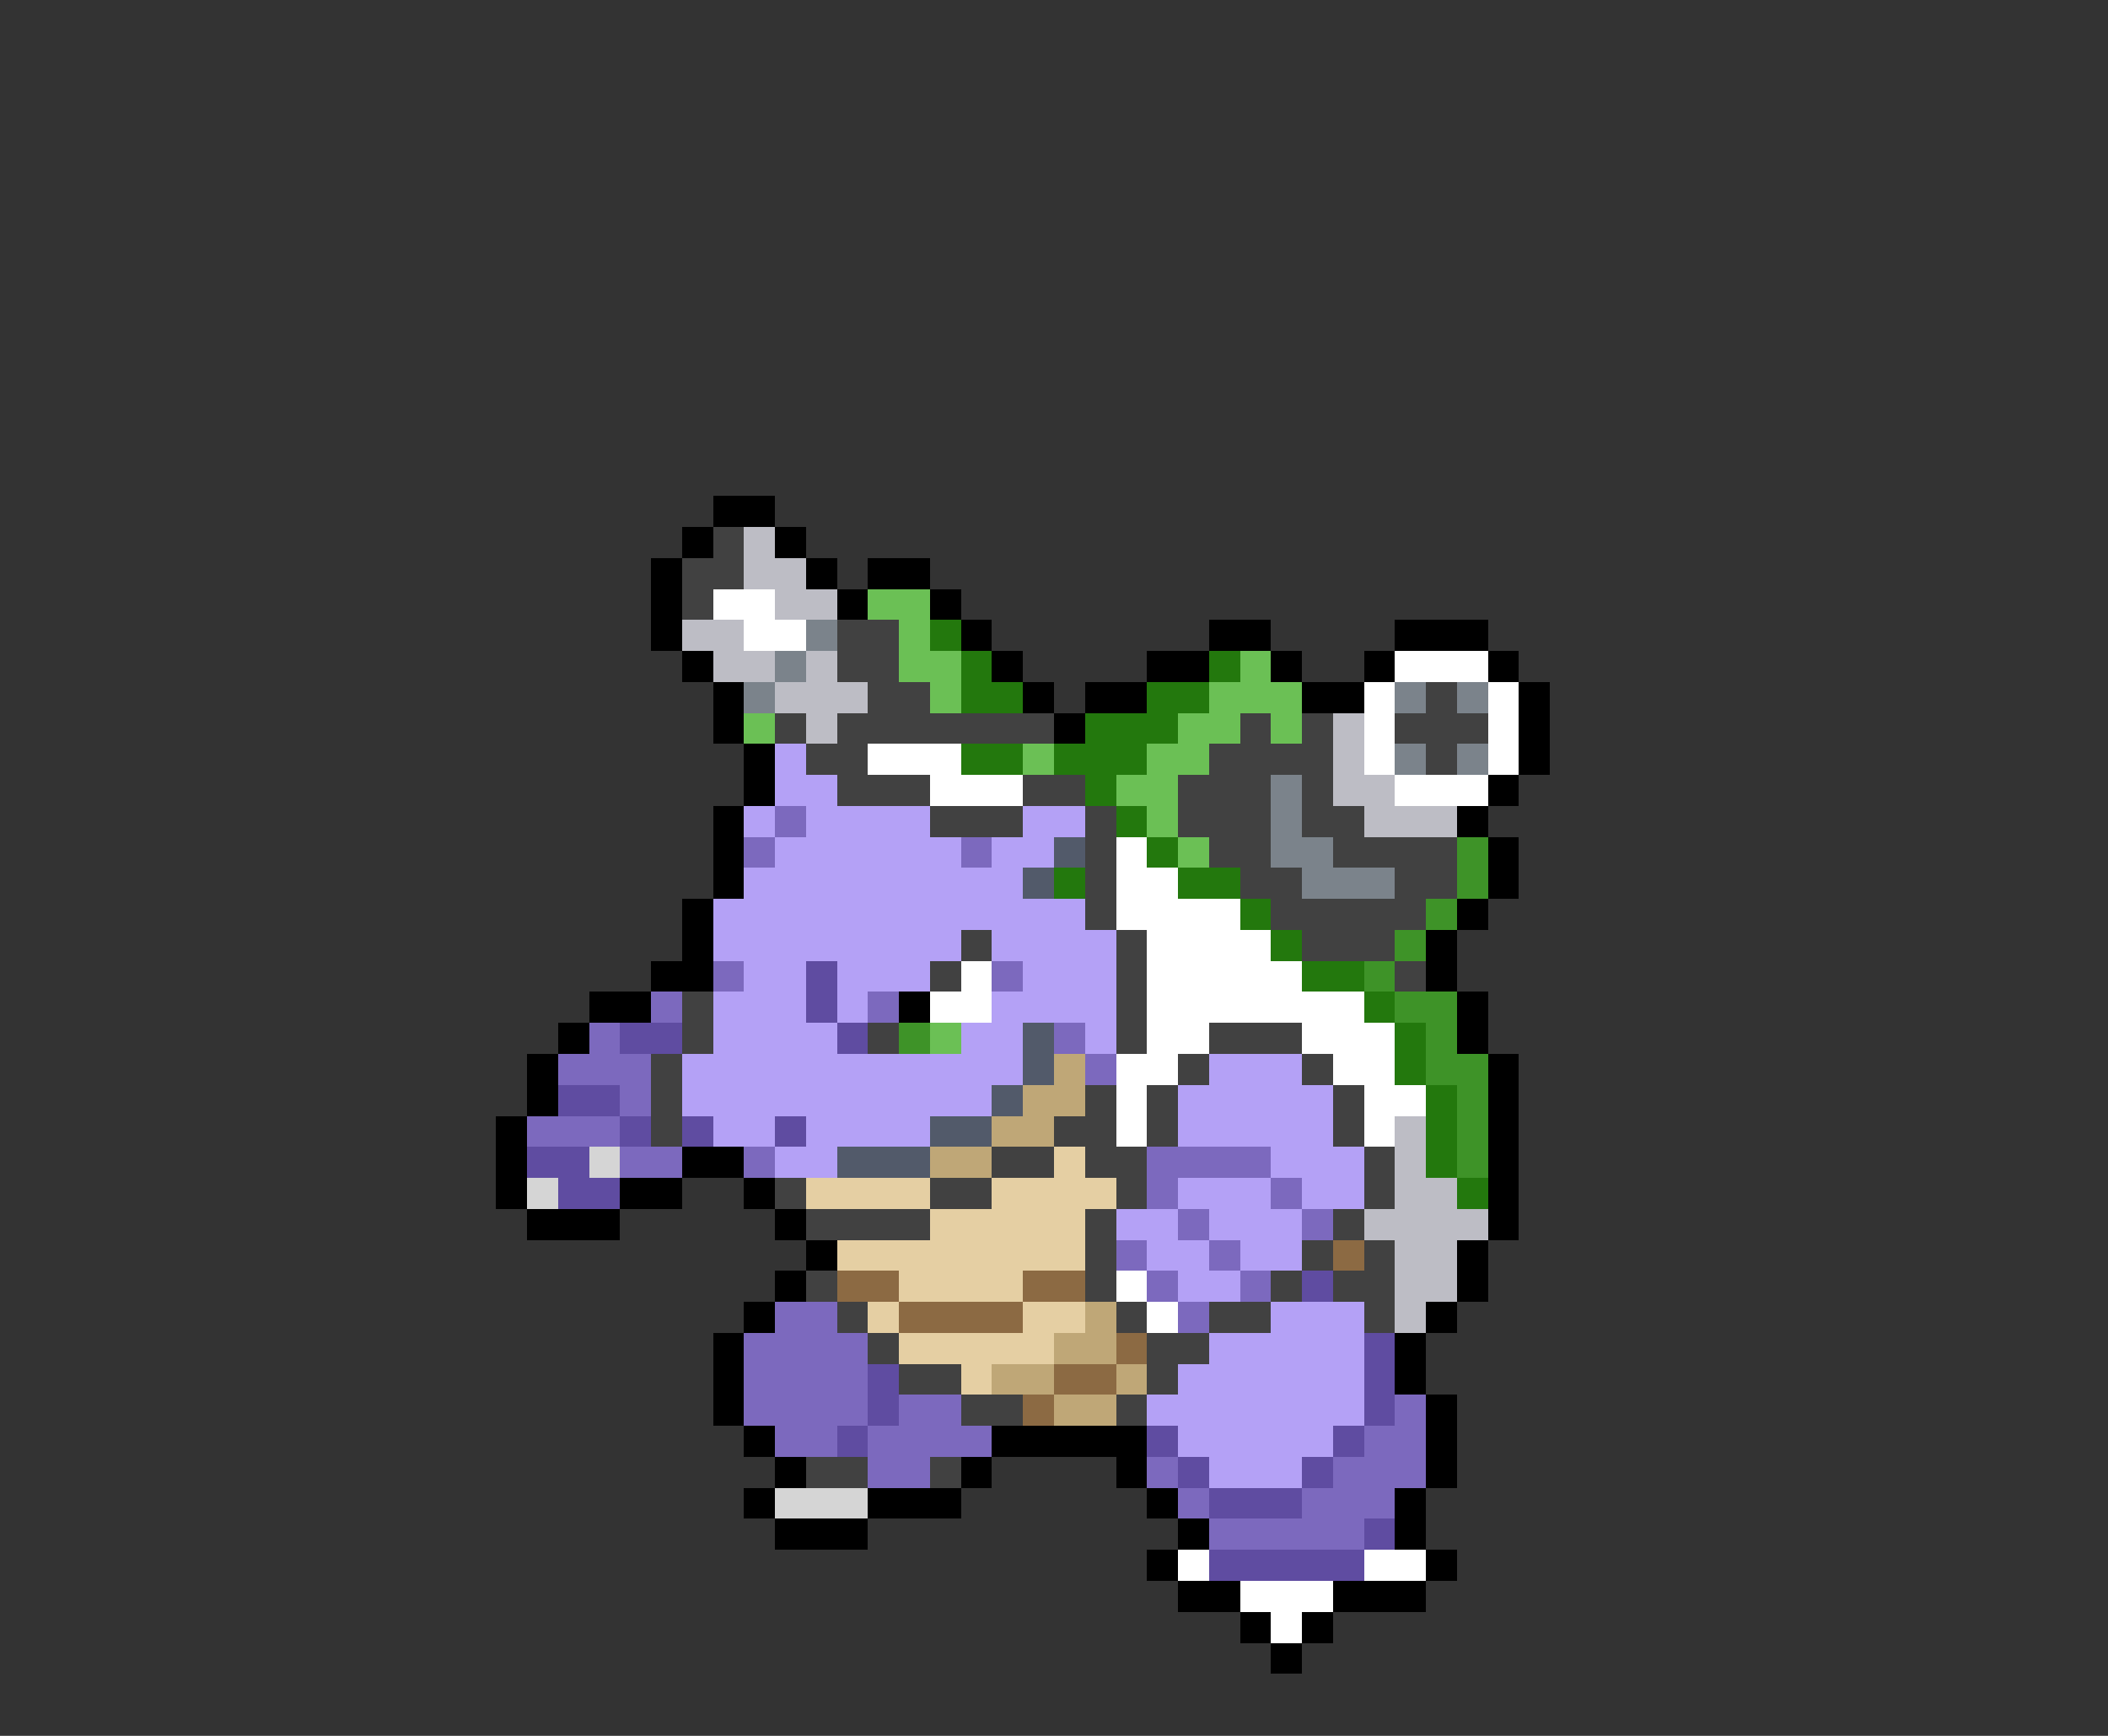 <svg xmlns="http://www.w3.org/2000/svg" viewBox="0 -0.5 68 56" shape-rendering="crispEdges">
<rect x="0" y="-0.5" width="68" height="56" fill="#333333" stroke="none"/>
<path stroke="#000000" d="M23 16h2M22 17h1M25 17h1M21 18h1M26 18h1M28 18h2M21 19h1M27 19h1M30 19h1M21 20h1M31 20h1M39 20h2M45 20h3M22 21h1M32 21h1M37 21h2M41 21h1M44 21h1M48 21h1M23 22h1M33 22h1M35 22h2M42 22h2M49 22h1M23 23h1M34 23h1M49 23h1M24 24h1M49 24h1M24 25h1M48 25h1M23 26h1M47 26h1M23 27h1M48 27h1M23 28h1M48 28h1M22 29h1M47 29h1M22 30h1M46 30h1M21 31h2M46 31h1M19 32h2M29 32h1M47 32h1M18 33h1M47 33h1M17 34h1M48 34h1M17 35h1M48 35h1M16 36h1M48 36h1M16 37h1M22 37h2M48 37h1M16 38h1M20 38h2M24 38h1M48 38h1M17 39h3M25 39h1M48 39h1M26 40h1M47 40h1M25 41h1M47 41h1M24 42h1M46 42h1M23 43h1M45 43h1M23 44h1M45 44h1M23 45h1M46 45h1M24 46h1M32 46h5M46 46h1M25 47h1M31 47h1M36 47h1M46 47h1M24 48h1M28 48h3M37 48h1M45 48h1M25 49h3M38 49h1M45 49h1M37 50h1M46 50h1M38 51h2M43 51h3M40 52h1M42 52h1M41 53h1" />
<path stroke="#414141" d="M23 17h1M22 18h2M22 19h1M27 20h2M27 21h2M28 22h2M46 22h1M25 23h1M27 23h7M40 23h1M42 23h1M45 23h3M26 24h2M39 24h4M46 24h1M27 25h3M33 25h2M38 25h3M42 25h1M30 26h3M35 26h1M38 26h3M42 26h2M35 27h1M39 27h2M43 27h4M35 28h1M40 28h2M45 28h2M35 29h1M41 29h5M31 30h1M36 30h1M42 30h3M30 31h1M36 31h1M45 31h1M22 32h1M36 32h1M22 33h1M28 33h1M36 33h1M39 33h3M21 34h1M38 34h1M42 34h1M21 35h1M35 35h1M37 35h1M43 35h1M21 36h1M34 36h2M37 36h1M43 36h1M32 37h2M35 37h2M44 37h1M25 38h1M30 38h2M36 38h1M44 38h1M26 39h4M35 39h1M43 39h1M35 40h1M42 40h1M44 40h1M26 41h1M35 41h1M41 41h1M43 41h2M27 42h1M36 42h1M39 42h2M44 42h1M28 43h1M37 43h2M29 44h2M37 44h1M31 45h2M36 45h1M26 47h2M30 47h1" />
<path stroke="#bdbdc5" d="M24 17h1M24 18h2M25 19h2M22 20h2M23 21h2M26 21h1M25 22h3M26 23h1M43 23h1M43 24h1M43 25h2M44 26h3M45 36h1M45 37h1M45 38h2M44 39h4M45 40h2M45 41h2M45 42h1" />
<path stroke="#ffffff" d="M23 19h2M24 20h2M45 21h3M44 22h1M48 22h1M44 23h1M48 23h1M28 24h3M44 24h1M48 24h1M30 25h3M45 25h3M36 27h1M36 28h2M36 29h4M37 30h4M31 31h1M37 31h5M30 32h2M37 32h7M37 33h2M42 33h3M36 34h2M43 34h2M36 35h1M44 35h2M36 36h1M44 36h1M36 41h1M37 42h1M38 50h1M44 50h2M40 51h3M41 52h1" />
<path stroke="#6bc055" d="M28 19h2M29 20h1M29 21h2M40 21h1M30 22h1M39 22h3M24 23h1M38 23h2M41 23h1M33 24h1M37 24h2M36 25h2M37 26h1M38 27h1M30 33h1" />
<path stroke="#7b838b" d="M26 20h1M25 21h1M24 22h1M45 22h1M47 22h1M45 24h1M47 24h1M41 25h1M41 26h1M41 27h2M42 28h3" />
<path stroke="#23780d" d="M30 20h1M31 21h1M39 21h1M31 22h2M37 22h2M35 23h3M31 24h2M34 24h3M35 25h1M36 26h1M37 27h1M34 28h1M38 28h2M40 29h1M41 30h1M42 31h2M44 32h1M45 33h1M45 34h1M46 35h1M46 36h1M46 37h1M47 38h1" />
<path stroke="#b4a1f6" d="M25 24h1M25 25h2M24 26h1M26 26h4M33 26h2M25 27h6M32 27h2M24 28h9M23 29h12M23 30h8M32 30h4M24 31h2M27 31h3M33 31h3M23 32h3M27 32h1M32 32h4M23 33h4M31 33h2M35 33h1M22 34h11M39 34h3M22 35h10M38 35h5M23 36h2M26 36h4M38 36h5M25 37h2M41 37h3M38 38h3M42 38h2M36 39h2M39 39h3M37 40h2M40 40h2M38 41h2M41 42h3M39 43h5M38 44h6M37 45h7M38 46h5M39 47h3" />
<path stroke="#7c69be" d="M25 26h1M24 27h1M31 27h1M23 31h1M32 31h1M21 32h1M28 32h1M19 33h1M34 33h1M18 34h3M35 34h1M20 35h1M17 36h3M20 37h2M24 37h1M37 37h4M37 38h1M41 38h1M38 39h1M42 39h1M36 40h1M39 40h1M37 41h1M40 41h1M25 42h2M38 42h1M24 43h4M24 44h4M24 45h4M29 45h2M45 45h1M25 46h2M28 46h4M44 46h2M28 47h2M37 47h1M43 47h3M38 48h1M42 48h3M39 49h5" />
<path stroke="#525a6a" d="M34 27h1M33 28h1M33 33h1M33 34h1M32 35h1M30 36h2M27 37h3" />
<path stroke="#3e9328" d="M47 27h1M47 28h1M46 29h1M45 30h1M44 31h1M45 32h2M29 33h1M46 33h1M46 34h2M47 35h1M47 36h1M47 37h1" />
<path stroke="#5f4ca1" d="M26 31h1M26 32h1M20 33h2M27 33h1M18 35h2M20 36h1M22 36h1M25 36h1M17 37h2M18 38h2M42 41h1M44 43h1M28 44h1M44 44h1M28 45h1M44 45h1M27 46h1M37 46h1M43 46h1M38 47h1M42 47h1M39 48h3M44 49h1M39 50h5" />
<path stroke="#bfa777" d="M34 34h1M33 35h2M32 36h2M30 37h2M35 42h1M34 43h2M32 44h2M36 44h1M34 45h2" />
<path stroke="#d5d5d5" d="M19 37h1M17 38h1M25 48h3" />
<path stroke="#e5cfa3" d="M34 37h1M26 38h4M32 38h4M30 39h5M27 40h8M29 41h4M28 42h1M33 42h2M29 43h5M31 44h1" />
<path stroke="#8c6a43" d="M43 40h1M27 41h2M33 41h2M29 42h4M36 43h1M34 44h2M33 45h1" />
</svg>